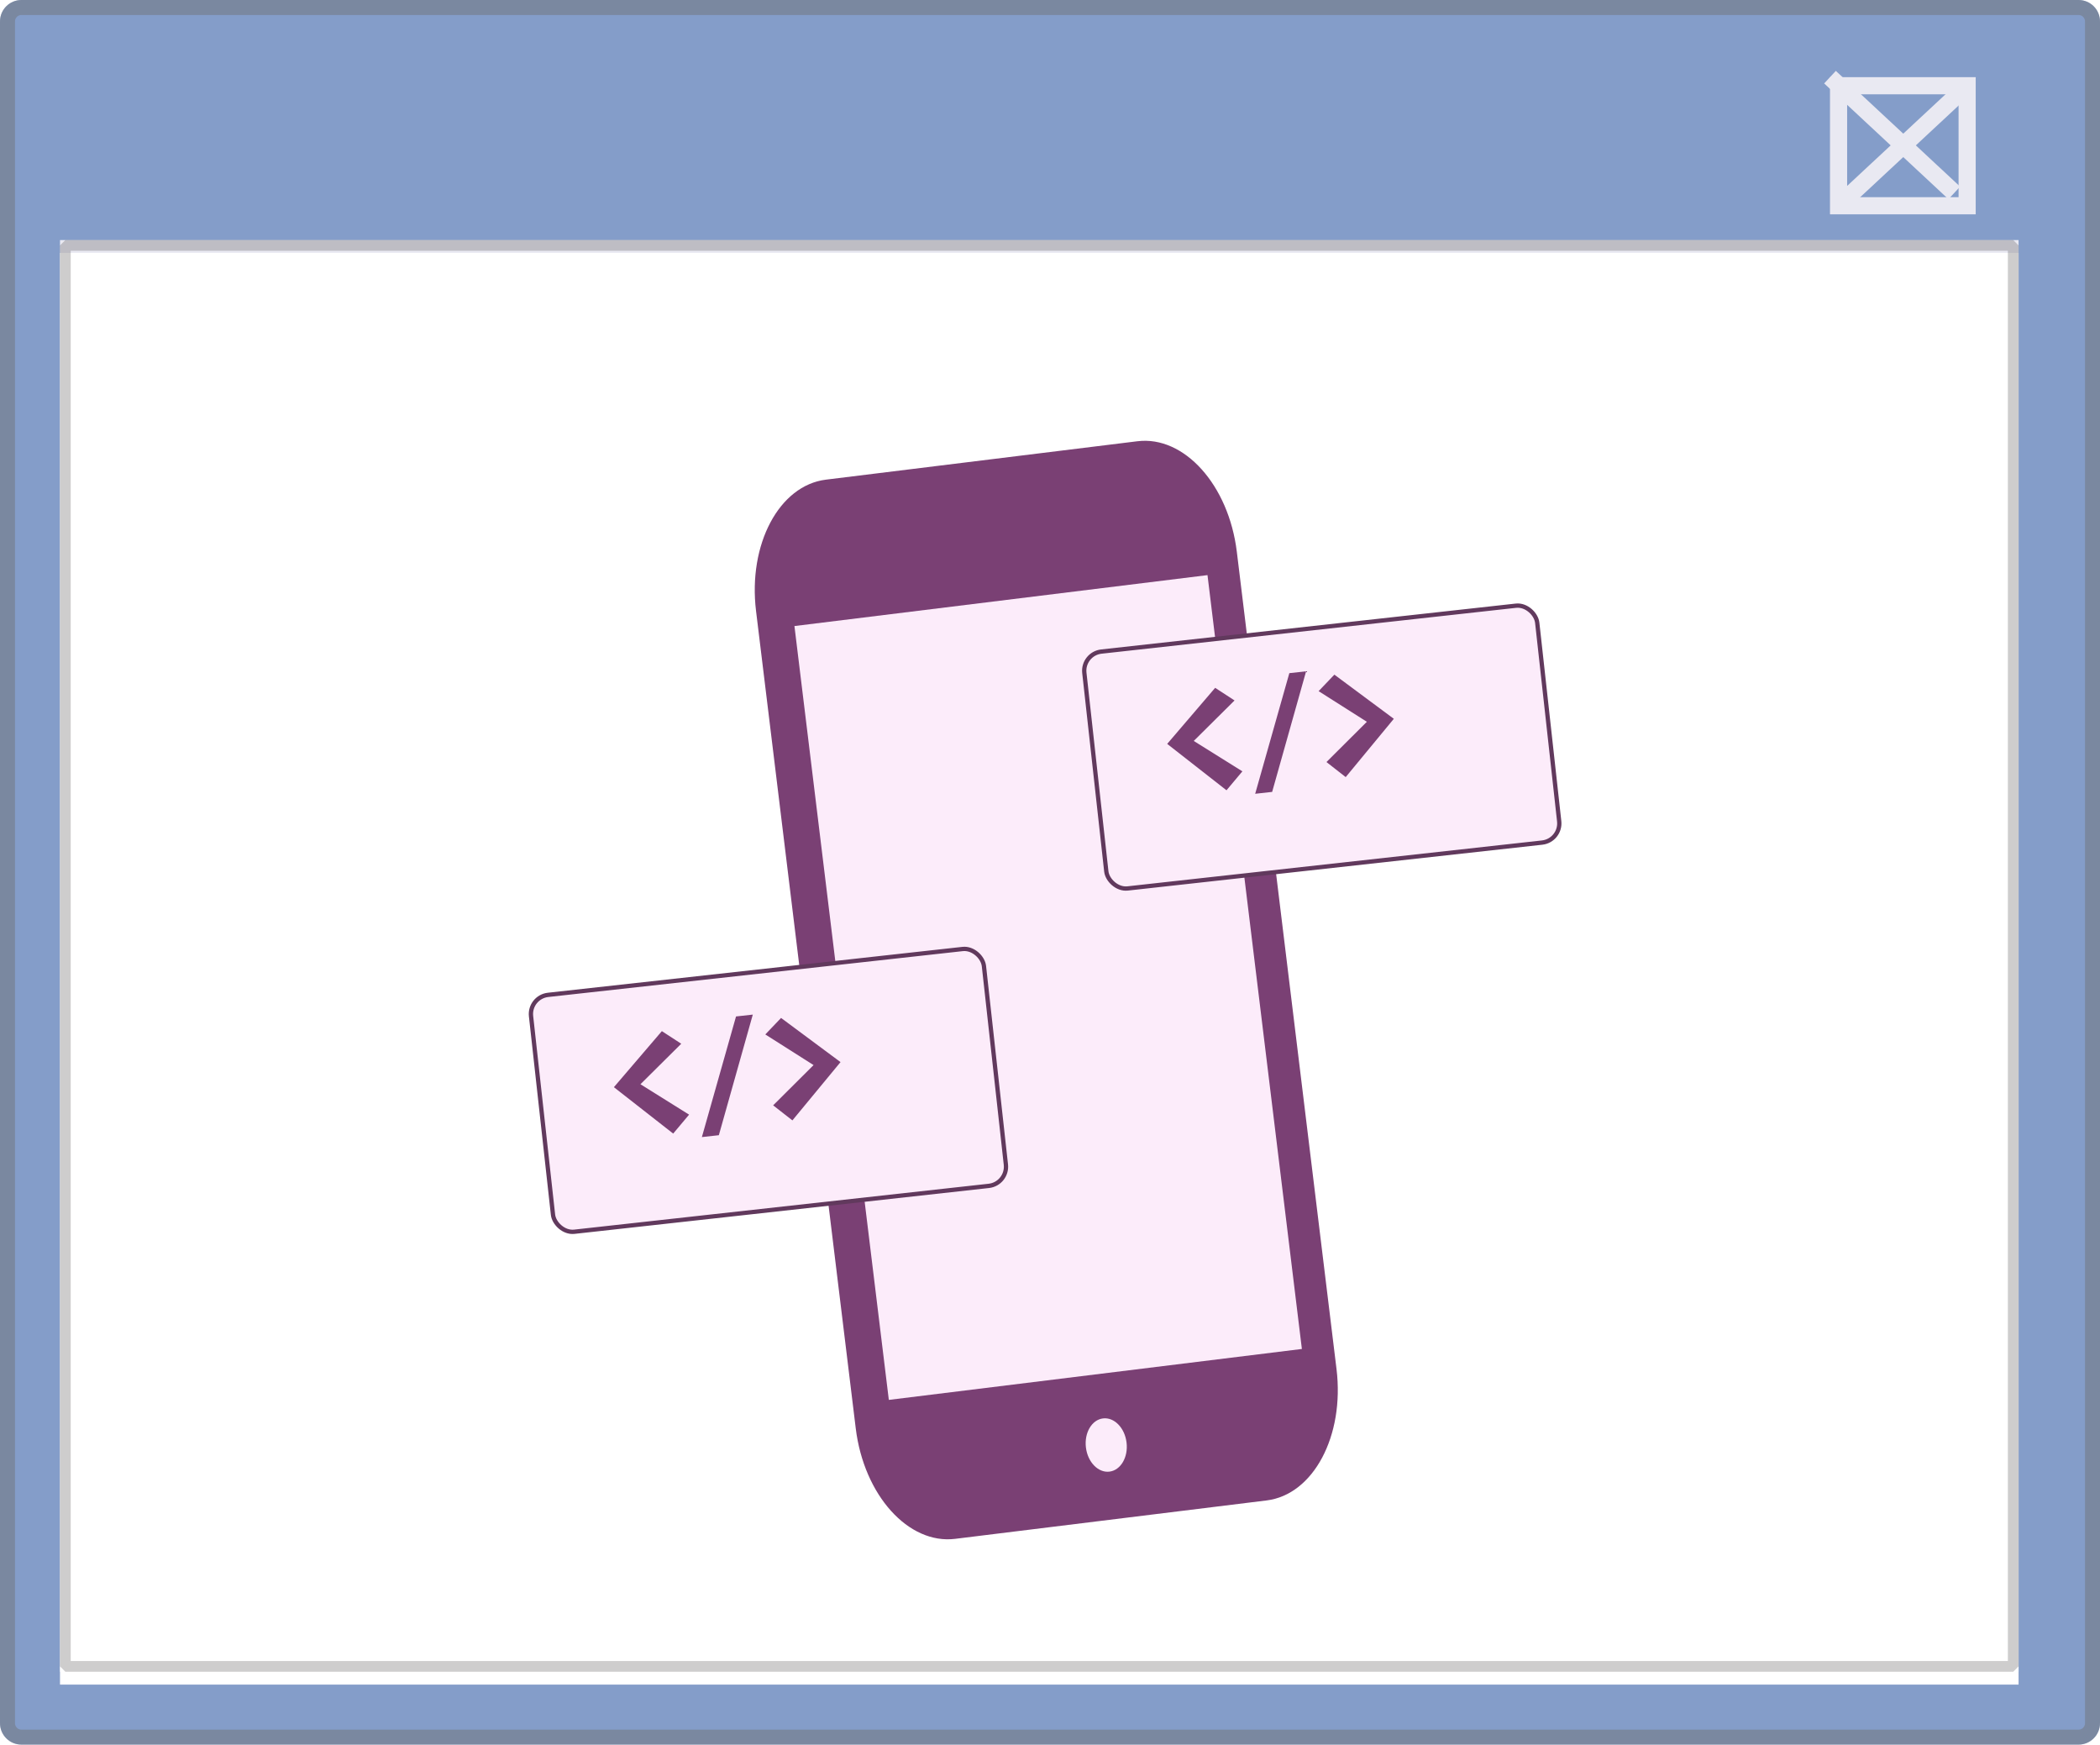 <svg width="490" height="407" viewBox="0 0 490 407" fill="none" xmlns="http://www.w3.org/2000/svg">
<g clip-path="url(#clip0_6_177)">
<path d="M485 0H5C2.239 0 0 2.239 0 5V402C0 404.761 2.239 407 5 407H485C487.761 407 490 404.761 490 402V5C490 2.239 487.761 0 485 0Z" fill="#849DC9"/>
<path d="M485 1.75H5C3.205 1.75 1.75 3.205 1.75 5V402C1.75 403.795 3.205 405.25 5 405.25H485C486.795 405.25 488.25 403.795 488.25 402V5C488.25 3.205 486.795 1.75 485 1.75Z" stroke="#707070" stroke-opacity="0.45" stroke-width="3.5" stroke-linejoin="round"/>
<path d="M471 56H14V390H471V56Z" fill="#E9E9F2"/>
<g filter="url(#filter0_d_6_177)">
<path d="M471 56H14V390H471V56Z" fill="white"/>
</g>
<path d="M469.75 57.25H15.25V388.75H469.75V57.25Z" stroke="#575454" stroke-opacity="0.29" stroke-width="2.5" stroke-linejoin="bevel"/>
<path d="M427 18L456 45" stroke="#E9E9F2" stroke-width="4"/>
<path d="M429.5 47.5L458.5 20.5" stroke="#E9E9F2" stroke-width="4"/>
<path d="M459 20H429V48H459V20Z" stroke="#E9E9F2" stroke-width="4"/>
<g filter="url(#filter1_d_6_177)">
<g filter="url(#filter2_d_6_177)">
<path d="M176.411 134.54C174.51 118.961 181.812 105.242 192.72 103.897L265.4 94.938C276.307 93.593 286.69 105.132 288.591 120.711L311.854 311.395C313.754 326.974 306.453 340.693 295.545 342.038L222.865 350.998C211.958 352.342 201.575 340.803 199.674 325.225L176.411 134.54Z" fill="#7A4074"/>
<path d="M185.369 138.051L281.749 126.17L303.773 306.7L207.393 318.581L185.369 138.051Z" fill="#FCECFA"/>
<path d="M262.862 328.526C263.28 331.953 261.497 334.993 258.879 335.316C256.261 335.638 253.8 333.122 253.382 329.694C252.964 326.267 254.747 323.227 257.365 322.904C259.983 322.581 262.444 325.098 262.862 328.526Z" fill="#FCECFA"/>
</g>
<rect x="252.519" y="148.5" width="106.318" height="55.6" rx="4.5" transform="rotate(-6.313 252.519 148.5)" fill="#FCECFA" stroke="#61395D"/>
<path d="M289.891 175.947L278.542 168.855L288.061 159.408L283.538 156.465L272.346 169.541L286.182 180.366L289.891 175.947ZM292.875 181.182L296.835 180.744L304.758 152.608L300.845 153.041L292.875 181.182ZM309.506 173.777L313.997 177.289L325.226 163.69L311.353 153.388L307.676 157.238L318.936 164.386L309.506 173.777Z" fill="#7A4074"/>
<rect x="123.415" y="228.588" width="106.318" height="55.6" rx="4.5" transform="rotate(-6.313 123.415 228.588)" fill="#FCECFA" stroke="#61395D"/>
<path d="M160.787 256.035L149.438 248.943L158.957 239.495L154.434 236.553L143.241 249.629L157.078 260.454L160.787 256.035ZM163.771 261.27L167.731 260.832L175.654 232.696L171.74 233.129L163.771 261.27ZM180.401 253.865L184.893 257.377L196.122 243.778L182.249 233.476L178.571 237.325L189.832 244.474L180.401 253.865Z" fill="#7A4074"/>
</g>
</g>
<defs>
<filter id="filter0_d_6_177" x="8" y="53" width="469" height="346" filterUnits="userSpaceOnUse" color-interpolation-filters="sRGB">
<feFlood flood-opacity="0" result="BackgroundImageFix"/>
<feColorMatrix in="SourceAlpha" type="matrix" values="0 0 0 0 0 0 0 0 0 0 0 0 0 0 0 0 0 0 127 0" result="hardAlpha"/>
<feOffset dy="3"/>
<feGaussianBlur stdDeviation="3"/>
<feColorMatrix type="matrix" values="0 0 0 0 0 0 0 0 0 0 0 0 0 0 0 0 0 0 0.459 0"/>
<feBlend mode="normal" in2="BackgroundImageFix" result="effect1_dropShadow_6_177"/>
<feBlend mode="normal" in="SourceGraphic" in2="effect1_dropShadow_6_177" result="shape"/>
</filter>
<filter id="filter1_d_6_177" x="119.382" y="94.831" width="248.957" height="264.273" filterUnits="userSpaceOnUse" color-interpolation-filters="sRGB">
<feFlood flood-opacity="0" result="BackgroundImageFix"/>
<feColorMatrix in="SourceAlpha" type="matrix" values="0 0 0 0 0 0 0 0 0 0 0 0 0 0 0 0 0 0 127 0" result="hardAlpha"/>
<feOffset dy="4"/>
<feGaussianBlur stdDeviation="2"/>
<feComposite in2="hardAlpha" operator="out"/>
<feColorMatrix type="matrix" values="0 0 0 0 0 0 0 0 0 0 0 0 0 0 0 0 0 0 0.25 0"/>
<feBlend mode="normal" in2="BackgroundImageFix" result="effect1_dropShadow_6_177"/>
<feBlend mode="normal" in="SourceGraphic" in2="effect1_dropShadow_6_177" result="shape"/>
</filter>
<filter id="filter2_d_6_177" x="172.11" y="94.831" width="144.045" height="264.273" filterUnits="userSpaceOnUse" color-interpolation-filters="sRGB">
<feFlood flood-opacity="0" result="BackgroundImageFix"/>
<feColorMatrix in="SourceAlpha" type="matrix" values="0 0 0 0 0 0 0 0 0 0 0 0 0 0 0 0 0 0 127 0" result="hardAlpha"/>
<feOffset dy="4"/>
<feGaussianBlur stdDeviation="2"/>
<feComposite in2="hardAlpha" operator="out"/>
<feColorMatrix type="matrix" values="0 0 0 0 0 0 0 0 0 0 0 0 0 0 0 0 0 0 0.25 0"/>
<feBlend mode="normal" in2="BackgroundImageFix" result="effect1_dropShadow_6_177"/>
<feBlend mode="normal" in="SourceGraphic" in2="effect1_dropShadow_6_177" result="shape"/>
</filter>
<clipPath id="clip0_6_177">
<rect width="490" height="407" fill="white"/>
</clipPath>
</defs>
</svg>
